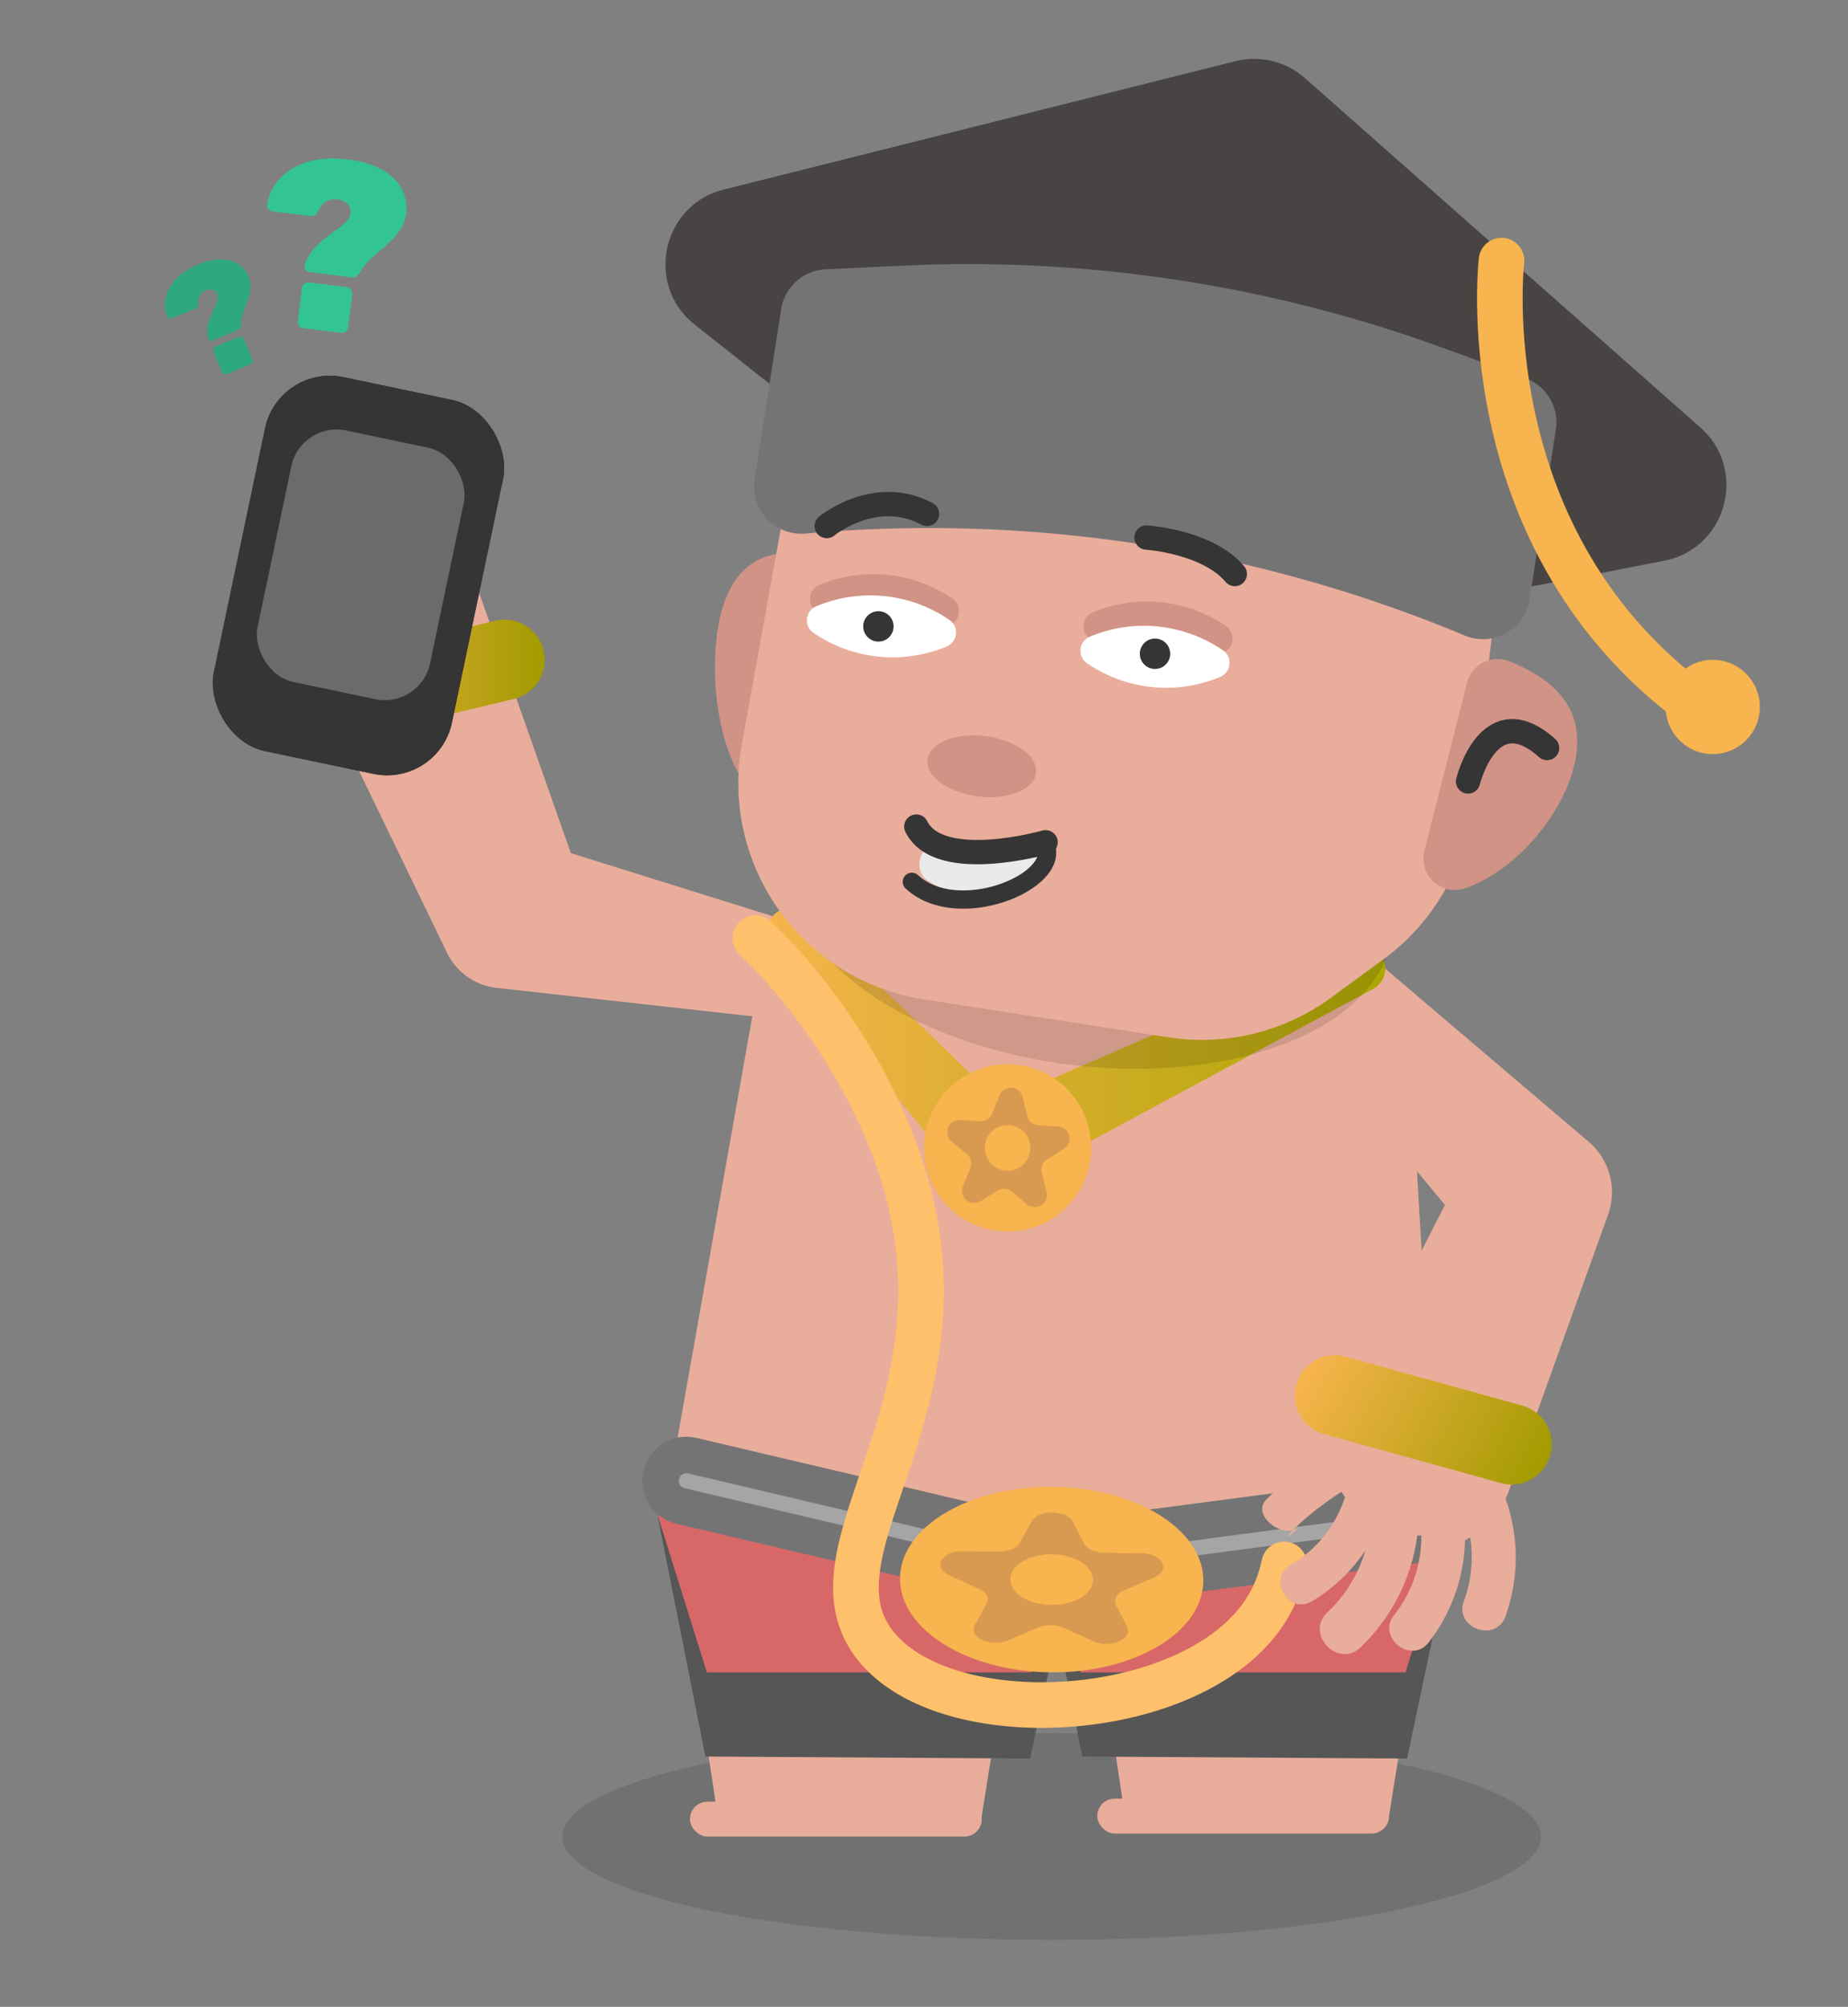 <svg id="Layer_1" data-name="Layer 1" xmlns="http://www.w3.org/2000/svg" xmlns:xlink="http://www.w3.org/1999/xlink" viewBox="0 0 608 660"><rect x="0" y="0" width="608" height="660" fill="#808080" stroke="none"/><defs><linearGradient id="linear-gradient" x1="246.28" y1="344.88" x2="461.72" y2="344.88" gradientUnits="userSpaceOnUse"><stop offset="0" stop-color="#f8b44e"/><stop offset="1" stop-color="#aaa600"/></linearGradient><linearGradient id="linear-gradient-2" x1="94.78" y1="224" x2="179.22" y2="224" gradientUnits="userSpaceOnUse"><stop offset="0" stop-color="#f8b44e"/><stop offset="1" stop-color="#a29b00"/></linearGradient><linearGradient id="linear-gradient-3" x1="531.76" y1="889.89" x2="616.69" y2="889.89" gradientTransform="translate(406.15 -590.3) rotate(29.47)" xlink:href="#linear-gradient-2"/></defs><ellipse cx="346" cy="604" rx="161" ry="34" style="opacity:0.12"/><path d="M246,334.06l-82.63-9.19a20.63,20.63,0,0,1-16.23-11.38l-1.65-3.41-45.37-93.76a30.78,30.78,0,1,1,56.72-23.64l34.63,98.24-17.87-14.79L253,300.94a17,17,0,0,1-7,33.12Z" style="fill:#e9ad9b"/><path d="M436.66,538.24,252.17,527.38a34.33,34.33,0,0,1-31.78-40.27l28.43-160.27a34.33,34.33,0,0,1,35.82-28.28l146.63,8.64a34.34,34.34,0,0,1,32.26,32.28L473,502A34.32,34.32,0,0,1,436.66,538.24Z" style="fill:#e9ad9b"/><polygon points="338.39 501.3 322.75 598.7 236.25 598.26 221.61 500.7 338.39 501.3" style="fill:#e9ad9b"/><polygon points="472.39 501.3 456.75 598.7 370.25 598.26 355.61 500.7 472.39 501.3" style="fill:#e9ad9b"/><path d="M452,315.38l70.68,60.11a21.78,21.78,0,0,1,6.41,23.9l-1.26,3.49-31.15,86.8a30.79,30.79,0,0,1-58-20.79,31.72,31.72,0,0,1,1.54-3.57l41.85-82.19,5.15,27.38L428,339.18A17,17,0,0,1,452,315.38Z" style="fill:#e9ad9b"/><polygon points="356.03 497.43 338.93 578.33 232.07 577.67 215.97 496.57 356.03 497.43" style="fill:#565656"/><polygon points="356.03 497 339.43 550 232.57 550 215.97 497 356.03 497" style="fill:#d86868"/><polygon points="480.03 497.43 462.93 578.33 356.07 577.67 339.97 496.57 480.03 497.43" style="fill:#565656"/><path d="M265,300.43l70.71,68.64-15.51-3,125-54.36a7.51,7.51,0,0,1,6.56,13.5l-120,64.64-.17.09a12.28,12.28,0,0,1-15.34-3.05L254,310.57A7.52,7.52,0,0,1,265,300.43Z" style="fill:url(#linear-gradient)"/><ellipse cx="358.89" cy="294.86" rx="55.7" ry="99.97" transform="translate(22.05 614.68) rotate(-82.92)" style="opacity:0.12"/><path d="M255.87,249.4c-1.29,8-7.8,12.12-11.42,7.07-7.81-10.88-11-32.89-8.29-49.63,2.94-18.31,12-24.63,23-25,4-.14,6.71,5.2,5.72,11.34Z" style="fill:#d19386"/><path d="M361.07,211.61,228.57,106.75c-16.47-13-10.82-39.3,9.55-44.41L406.44,20.13a25.33,25.33,0,0,1,22.92,5.59L559.42,140.59c15.74,13.91,8.68,39.83-11.94,43.83L381.6,216.61A25.29,25.29,0,0,1,361.07,211.61Z" style="fill:#474443"/><path d="M265,129,243.76,246.46a72,72,0,0,0,60.11,82.19l80.47,12.48a72,72,0,0,0,53.55-13l17.29-12.65a72,72,0,0,0,28.64-47.07L493,191" style="fill:#e9ad9b"/><circle cx="563.5" cy="232.5" r="15.5" style="fill:#f8b44e"/><path d="M313.23,196.79a5,5,0,0,1-.9,8.87,46,46,0,0,1-43.56-4.45,5,5,0,0,1,.9-8.87,46,46,0,0,1,43.56,4.45Z" style="fill:#d19386"/><path d="M403.23,205.79a5,5,0,0,1-.9,8.87,46,46,0,0,1-43.56-4.45,5,5,0,0,1,.9-8.87,46,46,0,0,1,43.56,4.45Z" style="fill:#d19386"/><path d="M312.23,203.79a5,5,0,0,1-.9,8.87,46,46,0,0,1-43.56-4.45,5,5,0,0,1,.9-8.87,46,46,0,0,1,43.56,4.45Z" style="fill:#fff"/><path d="M402.23,213.79a5,5,0,0,1-.9,8.87,46,46,0,0,1-43.56-4.45,5,5,0,0,1,.9-8.87,46,46,0,0,1,43.56,4.45Z" style="fill:#fff"/><circle cx="289" cy="206" r="5" style="fill:#353535"/><path d="M481.88,209h0a456.7,456.7,0,0,0-214-33.77l-2.92.25a15.57,15.57,0,0,1-16.67-17.9L257,101.73A15.57,15.57,0,0,1,271.6,88.57l25.29-1.2a456.61,456.61,0,0,1,178.7,27.35l26.28,9.62a15.56,15.56,0,0,1,10,17L503.26,197A15.56,15.56,0,0,1,481.88,209Z" style="fill:#757475"/><circle cx="380" cy="215" r="5" style="fill:#353535"/><path d="M377.21,176.78s20.12,1.35,29.05,12" style="fill:none;stroke:#353535;stroke-linecap:round;stroke-miterlimit:10;stroke-width:8px"/><path d="M272,173s15.85-13.1,33-4" style="fill:none;stroke:#353535;stroke-linecap:round;stroke-miterlimit:10;stroke-width:8px"/><ellipse cx="323" cy="252" rx="10" ry="18" transform="translate(33.12 541.48) rotate(-82.92)" style="fill:#d19386"/><path d="M468.64,279.79a10.33,10.33,0,0,0,13.18,12.41c16.6-5.6,31.83-23.64,36-40.08,4.56-18-5.52-28.44-21.39-34.68a10.34,10.34,0,0,0-13.78,7.11Z" style="fill:#d19386"/><path d="M483,257s6.85-28.1,26-11" style="fill:none;stroke:#353535;stroke-linecap:round;stroke-miterlimit:10;stroke-width:8px"/><circle cx="331.5" cy="377.5" r="27.5" style="fill:#f8b44e"/><path d="M336.39,360.64l1.61,6.41a4,4,0,0,0,3.59,3l6.6.44a4,4,0,0,1,1.85,7.34l-5.59,3.52a4,4,0,0,0-1.74,4.34l1.62,6.4a4,4,0,0,1-6.41,4l-5.07-4.23a4,4,0,0,0-4.67-.31l-5.59,3.52a4,4,0,0,1-5.81-4.85l2.46-6.13a4,4,0,0,0-1.15-4.54L313,375.34a4,4,0,0,1,2.81-7l6.59.44a4,4,0,0,0,4-2.49l2.46-6.13A4,4,0,0,1,336.39,360.64Z" style="fill:#d89a50"/><circle cx="331.5" cy="377.5" r="7.5" style="fill:#f8b44e"/><path d="M494,85.7s-10.5,88.8,60.5,143.8" style="fill:none;stroke:#f8b44e;stroke-linecap:round;stroke-miterlimit:10;stroke-width:15px"/><polygon points="479.03 497 462.43 550 355.57 550 338.97 497 479.03 497" style="fill:#d86868"/><polyline points="225.82 487 346.01 515.3 466.54 499.43" style="fill:none;stroke:#757475;stroke-linecap:round;stroke-linejoin:round;stroke-width:29px"/><polyline points="225.82 487 346.01 515.3 466.54 499.43" style="fill:none;stroke:#a5a5a5;stroke-linecap:round;stroke-linejoin:round;stroke-width:5px"/><ellipse cx="346" cy="519.5" rx="30.5" ry="49.9" transform="translate(-176.62 860.76) rotate(-89.48)" style="fill:#f8b44e"/><path d="M353.06,500.56l3.61,7c.95,1.83,3.7,3.09,6.83,3.12l12,.13c7,.08,9.83,5.57,4.14,8l-9.76,4.21c-2.55,1.09-3.63,3.07-2.69,4.9l3.61,7c2.1,4.08-5.55,7.38-11.17,4.81L350,535.36a11.15,11.15,0,0,0-8.49-.1l-9.76,4.21c-5.69,2.45-13.25-1-11-5.06l3.8-6.92c1-1.81,0-3.81-2.56-5l-9.64-4.41c-5.62-2.58-2.64-8,4.35-7.94l12,.13c3.13,0,5.92-1.16,6.91-3l3.8-6.93C341.55,496.37,351,496.47,353.06,500.56Z" style="fill:#d89a50"/><ellipse cx="346" cy="519.5" rx="8.32" ry="13.61" transform="translate(-176.62 860.76) rotate(-89.48)" style="fill:#f8b44e"/><path d="M248.5,308.5c19.05,17.95,44.33,52.87,52,91,13.86,68.91-35.3,111.22-13,141,23,30.74,105.6,26,129-11a45.41,45.41,0,0,0,6-15" style="fill:none;stroke:#ffc06c;stroke-linecap:round;stroke-miterlimit:10;stroke-width:15px"/><rect x="227" y="592.52" width="96" height="11.48" rx="5.74" style="fill:#e9ad9b"/><rect x="361" y="591.52" width="96" height="11.48" rx="5.74" style="fill:#e9ad9b"/><path d="M335.81,278.06c-6.45,5.38-19.1,5.39-25.93.76-5.9-4-10.54,6.8-4.68,10.78,10,6.77,27.2,6.39,36.54-1.4C347.17,283.68,341.28,273.5,335.81,278.06Z" style="fill:#eaeaea"/><path d="M344,277s-35,10-42.53-5.16" style="fill:none;stroke:#353535;stroke-linecap:round;stroke-miterlimit:10;stroke-width:8px"/><path d="M344,278c5,12-29,26-44,12" style="fill:none;stroke:#353535;stroke-linecap:round;stroke-miterlimit:10;stroke-width:6px"/><line x1="166" y1="217" x2="108" y2="231" style="fill:none;stroke-linecap:round;stroke-linejoin:round;stroke-width:26.432px;stroke:url(#linear-gradient-2)"/><path d="M494.71,491.19c-3.33-8.78-16.5-2.51-13.19,6.22a41.75,41.75,0,0,1,.07,29.22c-3.16,8.83,10.56,13.78,13.72,4.93A57.39,57.39,0,0,0,494.71,491.19Z" style="fill:#e9ad9b"/><path d="M481.92,501.82c-.43-9.32-14.8-7.46-14.36,1.81a41.38,41.38,0,0,1-8.94,27.59c-5.7,7.37,5.73,16.27,11.44,8.89A57,57,0,0,0,481.92,501.82Z" style="fill:#e9ad9b"/><path d="M466.6,502.27c1-10.16-14.81-10.46-15.83-.36a45.29,45.29,0,0,1-14.11,28.42c-7.36,7,3.57,18.51,10.94,11.45A62.33,62.33,0,0,0,466.6,502.27Z" style="fill:#e9ad9b"/><path d="M455.67,496.6c2.88-8.47-10.59-11.85-13.45-3.43a39.71,39.71,0,0,1-17.65,21.5c-7.67,4.57-.6,16.51,7.09,11.93A54.67,54.67,0,0,0,455.67,496.6Z" style="fill:#e9ad9b"/><path d="M440.45,475.21a99.65,99.65,0,0,0-23.86,18c-5.12,5.18,6.08,13.74,11.16,8.59-10.29,10.42-.57-4,21.63-15.9C456,482.33,447,471.69,440.45,475.21Z" style="fill:#e9ad9b"/><circle cx="467" cy="475" r="30" style="fill:#e9ad9b"/><line x1="439.19" y1="458.92" x2="497.31" y2="474.99" style="fill:none;stroke-linecap:round;stroke-linejoin:round;stroke-width:26.432px;stroke:url(#linear-gradient-3)"/><rect x="77.89" y="126.44" width="80.06" height="125.68" rx="21.8" transform="translate(41.4 -20.19) rotate(11.85)" style="fill:#353535"/><rect x="77.89" y="126.44" width="80.06" height="125.68" rx="21.8" transform="translate(41.4 -20.19) rotate(11.85)" style="fill:#353535"/><rect x="89.66" y="143.51" width="57.99" height="84.51" rx="15.22" transform="translate(40.69 -20.41) rotate(11.85)" style="fill:#6b6b6b"/><path d="M101.61,89.41a1.56,1.56,0,0,1-1.06-.62,1.45,1.45,0,0,1-.34-1.09l.07-.63a2.65,2.65,0,0,1,.16-.63,15.08,15.08,0,0,1,2.6-4.32,26.17,26.17,0,0,1,3.67-3.54q2-1.6,3.91-2.94a21.94,21.94,0,0,0,3.2-2.68,5.22,5.22,0,0,0,1.54-2.67A3.93,3.93,0,0,0,115,68a3.89,3.89,0,0,0-1.42-1.59,5.27,5.27,0,0,0-2.21-.76,6,6,0,0,0-4.28.72,7.37,7.37,0,0,0-2.39,3,3.91,3.91,0,0,1-1,1.32,2.59,2.59,0,0,1-1.9.33L89.55,69.51a1.78,1.78,0,0,1-1.23-.8A2.34,2.34,0,0,1,87.93,67a15,15,0,0,1,2.36-6,18,18,0,0,1,5.2-5.12,22.49,22.49,0,0,1,8-3.21,32.82,32.82,0,0,1,10.81-.23,31.38,31.38,0,0,1,10.38,2.82,17.78,17.78,0,0,1,6,4.66,14,14,0,0,1,2.69,5.3,11.84,11.84,0,0,1,.3,4.72,12.89,12.89,0,0,1-1.52,4.81,18.26,18.26,0,0,1-2.86,3.81q-1.67,1.68-3.46,3.2t-3.44,3a23,23,0,0,0-2.88,3.08,7,7,0,0,1-.45.7,5.31,5.31,0,0,0-.46.79,9.26,9.26,0,0,1-1.36,1.53,1.92,1.92,0,0,1-1.54.37Zm-1.81,18.5a2,2,0,0,1-1.4-.78,2,2,0,0,1-.41-1.54l1.34-10.81a2.12,2.12,0,0,1,.78-1.44,1.94,1.94,0,0,1,1.55-.45l12.4,1.54a2,2,0,0,1,1.35.81,2.1,2.1,0,0,1,.45,1.59l-1.34,10.81a2,2,0,0,1-.82,1.39,2.06,2.06,0,0,1-1.5.42Z" style="fill:#33c494"/><path d="M69.83,112a1,1,0,0,1-.79,0,.91.91,0,0,1-.54-.51l-.16-.38a1.82,1.82,0,0,1-.11-.4,9.7,9.7,0,0,1,.08-3.27,17.94,17.94,0,0,1,.93-3.17c.42-1,.84-2,1.27-2.91a14.34,14.34,0,0,0,.95-2.53,3.4,3.4,0,0,0,0-2,2.51,2.51,0,0,0-.9-1.17,2.58,2.58,0,0,0-1.31-.45,3.51,3.51,0,0,0-1.49.28,3.89,3.89,0,0,0-2.18,1.78,4.76,4.76,0,0,0-.4,2.44,2.46,2.46,0,0,1-.17,1.08,1.61,1.61,0,0,1-1,.79l-7.39,3.07a1.14,1.14,0,0,1-1-.06,1.51,1.51,0,0,1-.78-.86,9.85,9.85,0,0,1-.59-4.14A11.65,11.65,0,0,1,55.64,95a14.75,14.75,0,0,1,3.48-4.37,21.34,21.34,0,0,1,6-3.58,20.53,20.53,0,0,1,6.76-1.74,11.54,11.54,0,0,1,4.88.71A9,9,0,0,1,80,88.14a7.72,7.72,0,0,1,1.68,2.56,8.37,8.37,0,0,1,.68,3.2A12,12,0,0,1,82,97c-.27,1-.57,2-.93,2.92s-.68,1.87-1,2.77a14.58,14.58,0,0,0-.64,2.65,4.93,4.93,0,0,1,0,.55,3.75,3.75,0,0,0,0,.59,6.43,6.43,0,0,1-.27,1.3,1.27,1.27,0,0,1-.75.7Zm4.9,11a1.27,1.27,0,0,1-1,0,1.33,1.33,0,0,1-.73-.74l-2.7-6.53a1.39,1.39,0,0,1,0-1.06,1.28,1.28,0,0,1,.73-.75l7.48-3.1a1.32,1.32,0,0,1,1,0,1.37,1.37,0,0,1,.76.75L83,118.1a1.24,1.24,0,0,1,0,1.05,1.29,1.29,0,0,1-.71.72Z" style="fill:#2da87c"/></svg>